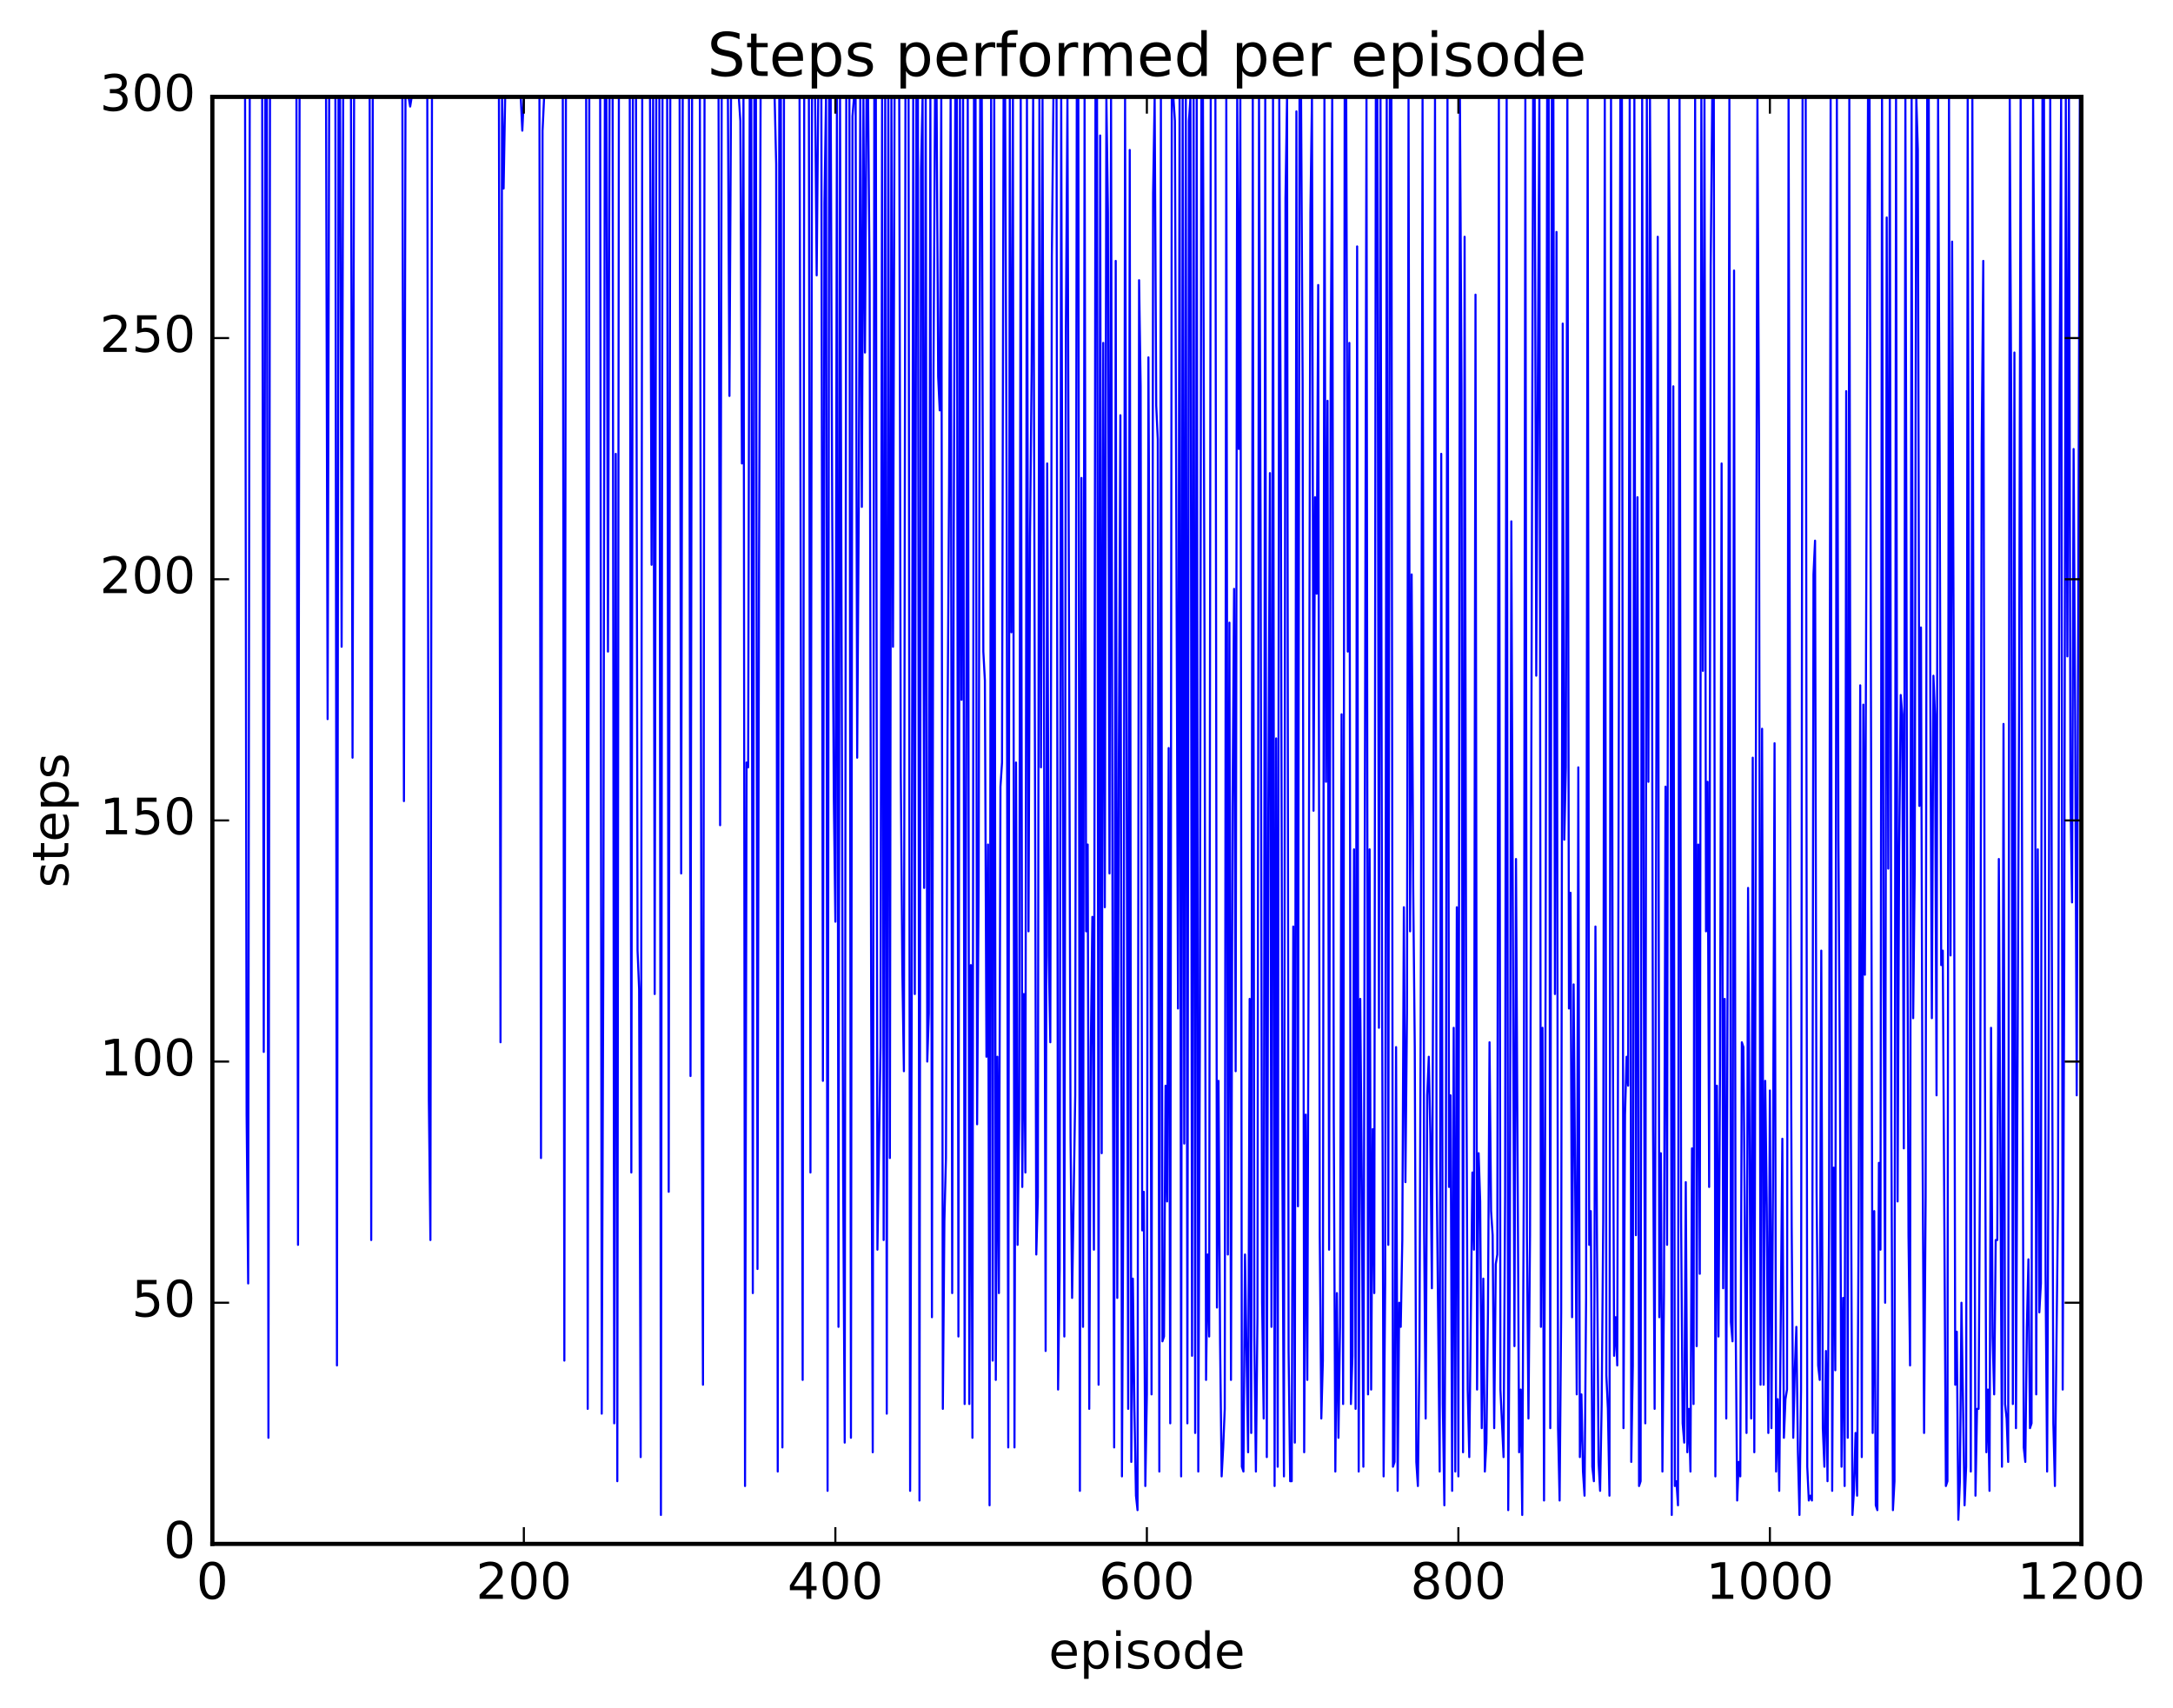 <?xml version="1.0" encoding="utf-8" standalone="no"?>
<!DOCTYPE svg PUBLIC "-//W3C//DTD SVG 1.1//EN"
  "http://www.w3.org/Graphics/SVG/1.1/DTD/svg11.dtd">
<!-- Created with matplotlib (http://matplotlib.org/) -->
<svg height="408pt" version="1.1" viewBox="0 0 519 408" width="519pt" xmlns="http://www.w3.org/2000/svg" xmlns:xlink="http://www.w3.org/1999/xlink">
 <defs>
  <style type="text/css">
*{stroke-linecap:butt;stroke-linejoin:round;stroke-miterlimit:100000;}
  </style>
 </defs>
 <g id="figure_1">
  <g id="patch_1">
   <path d="M 0 408.169 
L 519.589 408.169 
L 519.589 0 
L 0 0 
z
" style="fill:#ffffff;"/>
  </g>
  <g id="axes_1">
   <g id="patch_2">
    <path d="M 50.719 368.742 
L 497.119 368.742 
L 497.119 23.142 
L 50.719 23.142 
z
" style="fill:#ffffff;"/>
   </g>
   <g id="line2d_1">
    <path clip-path="url(#p4ca01345de)" d="M 50.719 23.142 
L 58.531 23.142 
L 58.903 266.214 
L 59.275 306.534 
L 59.647 23.142 
L 62.623 23.142 
L 62.995 251.238 
L 63.367 23.142 
L 63.739 23.142 
L 64.111 343.398 
L 64.483 23.142 
L 70.807 23.142 
L 71.179 297.318 
L 71.551 23.142 
L 77.875 23.142 
L 78.247 171.75 
L 78.619 23.142 
L 80.107 23.142 
L 80.479 326.118 
L 80.851 23.142 
L 81.223 23.142 
L 81.595 154.47 
L 81.967 23.142 
L 83.827 23.142 
L 84.199 180.966 
L 84.571 23.142 
L 88.291 23.142 
L 88.663 296.166 
L 89.035 23.142 
L 96.103 23.142 
L 96.475 191.334 
L 96.847 23.142 
L 97.591 23.142 
L 97.963 25.446 
L 98.335 23.142 
L 102.055 23.142 
L 102.427 262.758 
L 102.799 296.166 
L 103.171 23.142 
L 119.167 23.142 
L 119.539 248.934 
L 119.911 23.142 
L 120.283 45.03 
L 120.655 23.142 
L 124.375 23.142 
L 124.747 31.206 
L 125.119 23.142 
L 128.839 23.142 
L 129.211 276.582 
L 129.583 31.206 
L 129.955 23.142 
L 134.419 23.142 
L 134.791 324.966 
L 135.163 23.142 
L 139.999 23.142 
L 140.371 336.486 
L 140.743 23.142 
L 143.347 23.142 
L 143.719 337.638 
L 144.091 230.502 
L 144.463 23.142 
L 144.835 23.142 
L 145.207 155.622 
L 145.579 23.142 
L 146.323 23.142 
L 146.695 339.942 
L 147.067 108.39 
L 147.439 353.766 
L 147.811 23.142 
L 150.415 23.142 
L 150.787 280.038 
L 151.159 23.142 
L 151.903 23.142 
L 152.275 227.046 
L 152.647 236.262 
L 153.019 348.006 
L 153.391 23.142 
L 155.251 23.142 
L 155.623 134.886 
L 155.995 23.142 
L 156.367 237.414 
L 156.739 23.142 
L 157.483 23.142 
L 157.855 361.83 
L 158.227 23.142 
L 159.343 23.142 
L 159.715 284.646 
L 160.087 23.142 
L 162.319 23.142 
L 162.691 208.614 
L 163.063 23.142 
L 164.551 23.142 
L 164.923 256.998 
L 165.295 23.142 
L 167.155 23.142 
L 167.527 235.11 
L 167.899 330.726 
L 168.271 23.142 
L 171.619 23.142 
L 171.991 197.094 
L 172.363 23.142 
L 173.851 23.142 
L 174.223 94.566 
L 174.595 23.142 
L 176.455 23.142 
L 176.827 28.902 
L 177.199 110.694 
L 177.571 23.142 
L 177.943 354.918 
L 178.315 182.118 
L 178.687 183.27 
L 179.059 23.142 
L 179.431 23.142 
L 179.803 308.838 
L 180.175 23.142 
L 180.547 23.142 
L 180.919 303.078 
L 181.291 134.886 
L 181.663 23.142 
L 185.011 23.142 
L 185.383 39.27 
L 185.755 351.462 
L 186.127 23.142 
L 186.499 23.142 
L 186.871 345.702 
L 187.243 23.142 
L 190.963 23.142 
L 191.707 329.574 
L 192.079 23.142 
L 193.195 23.142 
L 193.567 280.038 
L 193.939 23.142 
L 194.683 23.142 
L 195.055 65.766 
L 195.427 23.142 
L 196.171 23.142 
L 196.543 258.15 
L 196.915 48.486 
L 197.287 23.142 
L 197.659 356.07 
L 198.031 23.142 
L 198.403 23.142 
L 198.775 124.518 
L 199.147 190.182 
L 199.519 220.134 
L 199.891 23.142 
L 200.263 316.902 
L 200.635 23.142 
L 201.379 281.19 
L 201.751 344.55 
L 202.123 23.142 
L 202.867 23.142 
L 203.239 343.398 
L 203.611 27.75 
L 203.983 23.142 
L 204.355 23.142 
L 204.727 180.966 
L 205.099 122.214 
L 205.471 23.142 
L 205.843 121.062 
L 206.215 23.142 
L 206.587 84.198 
L 206.959 23.142 
L 207.331 23.142 
L 207.703 66.918 
L 208.075 240.87 
L 208.447 346.854 
L 208.819 23.142 
L 209.191 23.142 
L 209.563 298.47 
L 210.307 250.086 
L 210.679 23.142 
L 211.051 296.166 
L 211.423 23.142 
L 211.795 337.638 
L 212.167 23.142 
L 212.539 276.582 
L 212.911 23.142 
L 213.283 154.47 
L 213.655 23.142 
L 214.771 23.142 
L 215.143 184.422 
L 215.515 231.654 
L 215.887 255.846 
L 216.259 23.142 
L 217.003 23.142 
L 217.375 356.07 
L 217.747 243.174 
L 218.119 23.142 
L 218.491 237.414 
L 218.863 23.142 
L 219.235 23.142 
L 219.607 358.374 
L 219.979 40.422 
L 220.351 23.142 
L 220.723 212.07 
L 221.095 23.142 
L 221.467 253.542 
L 221.839 242.022 
L 222.211 23.142 
L 222.583 314.598 
L 222.955 88.806 
L 223.327 23.142 
L 223.699 23.142 
L 224.071 89.958 
L 224.443 98.022 
L 224.815 23.142 
L 225.187 336.486 
L 225.559 291.558 
L 225.931 276.582 
L 226.303 175.206 
L 226.675 116.454 
L 227.047 23.142 
L 227.419 308.838 
L 227.791 129.126 
L 228.163 23.142 
L 228.535 23.142 
L 228.907 319.206 
L 229.279 23.142 
L 229.651 167.142 
L 230.023 23.142 
L 230.395 335.334 
L 231.139 23.142 
L 231.511 335.334 
L 231.883 230.502 
L 232.255 343.398 
L 232.627 23.142 
L 232.999 23.142 
L 233.371 268.518 
L 233.743 210.918 
L 234.115 23.142 
L 234.487 23.142 
L 234.859 155.622 
L 235.231 162.534 
L 235.603 252.39 
L 235.975 201.702 
L 236.347 359.526 
L 236.719 23.142 
L 237.091 324.966 
L 237.463 23.142 
L 237.835 329.574 
L 238.207 252.39 
L 238.579 308.838 
L 238.951 187.878 
L 239.323 182.118 
L 239.695 23.142 
L 240.067 23.142 
L 240.439 121.062 
L 240.811 345.702 
L 241.183 23.142 
L 241.555 151.014 
L 241.927 23.142 
L 242.299 345.702 
L 242.671 182.118 
L 243.043 297.318 
L 243.415 267.366 
L 243.787 23.142 
L 244.159 283.494 
L 244.531 237.414 
L 244.903 280.038 
L 245.275 23.142 
L 245.647 222.438 
L 246.019 127.974 
L 246.391 88.806 
L 246.763 23.142 
L 247.507 299.622 
L 247.879 285.798 
L 248.251 23.142 
L 248.623 183.27 
L 248.995 23.142 
L 249.739 322.662 
L 250.111 110.694 
L 250.483 228.198 
L 250.855 248.934 
L 251.227 61.158 
L 251.599 23.142 
L 252.343 23.142 
L 252.715 331.878 
L 253.087 303.078 
L 253.459 23.142 
L 254.203 319.206 
L 254.575 78.438 
L 254.947 23.142 
L 255.691 271.974 
L 256.063 309.99 
L 256.807 261.606 
L 257.179 23.142 
L 257.551 23.142 
L 257.923 356.07 
L 258.295 114.15 
L 258.667 316.902 
L 259.039 23.142 
L 259.411 222.438 
L 259.783 201.702 
L 260.155 336.486 
L 260.527 250.086 
L 260.899 218.982 
L 261.271 298.47 
L 261.643 23.142 
L 262.015 23.142 
L 262.387 330.726 
L 262.759 32.358 
L 263.131 275.43 
L 263.503 81.894 
L 263.875 216.678 
L 264.247 23.142 
L 264.619 50.79 
L 264.991 208.614 
L 265.363 23.142 
L 265.735 231.654 
L 266.107 345.702 
L 266.479 62.31 
L 266.851 309.99 
L 267.223 180.966 
L 267.595 99.174 
L 267.967 352.614 
L 268.339 276.582 
L 268.711 23.142 
L 269.455 336.486 
L 269.827 35.814 
L 270.199 349.158 
L 270.571 305.382 
L 270.943 336.486 
L 271.315 357.222 
L 271.687 360.678 
L 272.059 66.918 
L 272.431 92.262 
L 272.803 293.862 
L 273.175 284.646 
L 273.547 354.918 
L 273.919 333.03 
L 274.291 85.35 
L 274.663 168.294 
L 275.035 333.03 
L 275.407 46.182 
L 275.779 23.142 
L 276.151 96.87 
L 276.523 104.934 
L 276.895 351.462 
L 277.267 23.142 
L 277.639 320.358 
L 278.011 319.206 
L 278.383 259.302 
L 278.755 286.95 
L 279.127 178.662 
L 279.499 339.942 
L 279.871 23.142 
L 280.243 23.142 
L 280.615 28.902 
L 281.359 240.87 
L 281.731 23.142 
L 282.103 352.614 
L 282.475 23.142 
L 282.847 273.126 
L 283.219 23.142 
L 283.591 339.942 
L 283.963 28.902 
L 284.335 23.142 
L 284.707 323.814 
L 285.079 23.142 
L 285.451 342.246 
L 285.823 23.142 
L 286.195 351.462 
L 286.567 250.086 
L 286.939 23.142 
L 287.311 23.142 
L 287.683 151.014 
L 288.055 329.574 
L 288.427 299.622 
L 288.799 319.206 
L 289.171 23.142 
L 290.287 23.142 
L 290.659 312.294 
L 291.031 258.15 
L 291.403 320.358 
L 291.775 352.614 
L 292.147 345.702 
L 292.519 336.486 
L 292.891 23.142 
L 293.263 299.622 
L 293.635 148.71 
L 294.007 329.574 
L 294.379 192.486 
L 294.751 140.646 
L 295.123 255.846 
L 295.495 23.142 
L 295.867 107.238 
L 296.239 23.142 
L 296.611 350.31 
L 296.983 351.462 
L 297.355 299.622 
L 298.099 346.854 
L 298.471 238.566 
L 298.843 342.246 
L 299.215 23.142 
L 299.587 319.206 
L 299.959 351.462 
L 300.331 314.598 
L 300.703 23.142 
L 301.075 124.518 
L 301.447 311.142 
L 301.819 338.79 
L 302.191 23.142 
L 302.563 348.006 
L 302.935 192.486 
L 303.307 112.998 
L 303.679 316.902 
L 304.051 23.142 
L 304.423 354.918 
L 304.795 176.358 
L 305.167 350.31 
L 305.539 23.142 
L 305.911 108.39 
L 306.283 278.886 
L 306.655 352.614 
L 307.027 47.334 
L 307.399 23.142 
L 307.771 322.662 
L 308.143 353.766 
L 308.515 353.766 
L 308.887 221.286 
L 309.259 344.55 
L 309.631 26.598 
L 310.003 288.102 
L 310.375 23.142 
L 310.747 23.142 
L 311.119 91.11 
L 311.491 346.854 
L 311.863 266.214 
L 312.235 329.574 
L 312.607 208.614 
L 312.979 50.79 
L 313.351 23.142 
L 313.723 193.638 
L 314.095 118.758 
L 314.467 141.798 
L 314.839 68.07 
L 315.211 295.014 
L 315.583 338.79 
L 315.955 324.966 
L 316.327 23.142 
L 316.699 186.726 
L 317.071 95.718 
L 317.443 298.47 
L 317.815 91.11 
L 318.187 23.142 
L 318.559 267.366 
L 318.931 351.462 
L 319.303 308.838 
L 319.675 343.398 
L 320.047 316.902 
L 320.419 170.598 
L 320.791 335.334 
L 321.163 23.142 
L 321.535 23.142 
L 321.907 155.622 
L 322.279 81.894 
L 322.651 335.334 
L 323.023 323.814 
L 323.395 202.854 
L 323.767 336.486 
L 324.139 58.854 
L 324.511 351.462 
L 324.883 238.566 
L 325.255 282.342 
L 325.627 350.31 
L 326.371 23.142 
L 326.743 333.03 
L 327.115 202.854 
L 327.487 331.878 
L 327.859 269.67 
L 328.231 308.838 
L 328.603 23.142 
L 328.975 23.142 
L 329.347 245.478 
L 329.719 23.142 
L 330.091 233.958 
L 330.463 352.614 
L 330.835 306.534 
L 331.207 23.142 
L 331.579 297.318 
L 331.951 23.142 
L 332.323 23.142 
L 332.695 350.31 
L 333.067 349.158 
L 333.439 250.086 
L 333.811 356.07 
L 334.183 311.142 
L 334.555 316.902 
L 334.927 296.166 
L 335.299 216.678 
L 335.671 282.342 
L 336.043 242.022 
L 336.415 23.142 
L 336.787 222.438 
L 337.159 137.19 
L 337.531 212.07 
L 337.903 250.086 
L 338.275 349.158 
L 338.647 354.918 
L 339.019 323.814 
L 339.391 222.438 
L 339.763 23.142 
L 340.135 293.862 
L 340.507 338.79 
L 340.879 261.606 
L 341.251 252.39 
L 341.623 270.822 
L 341.995 307.686 
L 342.367 213.222 
L 342.739 23.142 
L 343.111 277.734 
L 343.855 351.462 
L 344.227 108.39 
L 344.599 335.334 
L 344.971 359.526 
L 345.343 280.038 
L 345.715 23.142 
L 346.087 283.494 
L 346.459 261.606 
L 346.831 356.07 
L 347.203 245.478 
L 347.575 351.462 
L 347.947 216.678 
L 348.319 352.614 
L 348.691 23.142 
L 349.063 92.262 
L 349.435 346.854 
L 349.807 56.55 
L 350.179 240.87 
L 350.551 331.878 
L 350.923 348.006 
L 351.667 280.038 
L 352.039 298.47 
L 352.411 70.374 
L 352.783 331.878 
L 353.155 275.43 
L 353.527 286.95 
L 353.899 341.094 
L 354.271 305.382 
L 354.643 351.462 
L 355.015 344.55 
L 355.387 313.446 
L 355.759 248.934 
L 356.131 289.254 
L 356.503 295.014 
L 356.875 341.094 
L 357.247 301.926 
L 357.619 299.622 
L 357.991 23.142 
L 358.363 331.878 
L 359.107 348.006 
L 359.479 285.798 
L 359.851 23.142 
L 360.223 360.678 
L 360.595 306.534 
L 360.967 124.518 
L 361.711 321.51 
L 362.083 205.158 
L 362.827 346.854 
L 363.199 331.878 
L 363.571 361.83 
L 363.943 282.342 
L 364.315 23.142 
L 364.687 295.014 
L 365.059 338.79 
L 365.431 295.014 
L 366.175 23.142 
L 366.547 23.142 
L 366.919 161.382 
L 367.663 23.142 
L 368.035 316.902 
L 368.407 245.478 
L 368.779 358.374 
L 369.151 232.806 
L 369.523 23.142 
L 369.895 23.142 
L 370.267 341.094 
L 370.639 23.142 
L 371.011 23.142 
L 371.383 237.414 
L 371.755 55.398 
L 372.127 341.094 
L 372.499 358.374 
L 372.871 313.446 
L 373.243 77.286 
L 373.615 200.55 
L 373.987 183.27 
L 374.359 23.142 
L 374.731 240.87 
L 375.103 213.222 
L 375.475 314.598 
L 375.847 235.11 
L 376.591 333.03 
L 376.963 183.27 
L 377.335 348.006 
L 377.707 333.03 
L 378.079 351.462 
L 378.451 357.222 
L 378.823 309.99 
L 379.195 23.142 
L 379.567 297.318 
L 379.939 289.254 
L 380.311 350.31 
L 380.683 353.766 
L 381.055 221.286 
L 381.427 297.318 
L 381.799 349.158 
L 382.171 356.07 
L 382.543 335.334 
L 382.915 291.558 
L 383.287 23.142 
L 383.659 328.422 
L 384.031 336.486 
L 384.403 357.222 
L 384.775 23.142 
L 385.147 229.35 
L 385.519 323.814 
L 385.891 314.598 
L 386.263 326.118 
L 387.007 23.142 
L 387.379 23.142 
L 387.751 341.094 
L 388.123 266.214 
L 388.495 252.39 
L 388.867 259.302 
L 389.239 23.142 
L 389.611 349.158 
L 389.983 326.118 
L 390.355 23.142 
L 390.727 295.014 
L 391.099 118.758 
L 391.471 354.918 
L 391.843 353.766 
L 392.215 23.142 
L 392.587 222.438 
L 392.959 339.942 
L 393.331 23.142 
L 393.703 186.726 
L 394.075 23.142 
L 394.447 104.934 
L 394.819 269.67 
L 395.191 336.486 
L 395.935 56.55 
L 396.307 314.598 
L 396.679 275.43 
L 397.051 351.462 
L 397.423 308.838 
L 397.795 187.878 
L 398.167 297.318 
L 398.539 23.142 
L 398.911 77.286 
L 399.283 361.83 
L 399.655 92.262 
L 400.027 354.918 
L 400.399 353.766 
L 400.771 359.526 
L 401.143 23.142 
L 401.515 291.558 
L 401.887 339.942 
L 402.259 344.55 
L 402.631 282.342 
L 403.003 346.854 
L 403.375 336.486 
L 403.747 351.462 
L 404.119 274.278 
L 404.491 335.334 
L 404.863 23.142 
L 405.235 321.51 
L 405.607 201.702 
L 405.979 304.23 
L 406.351 23.142 
L 406.723 160.23 
L 407.095 23.142 
L 407.467 222.438 
L 407.839 186.726 
L 408.211 283.494 
L 408.583 63.462 
L 408.955 23.142 
L 409.327 23.142 
L 409.699 352.614 
L 410.071 259.302 
L 410.443 319.206 
L 410.815 254.694 
L 411.187 110.694 
L 411.559 307.686 
L 411.931 238.566 
L 412.303 338.79 
L 412.675 214.374 
L 413.047 23.142 
L 413.419 315.75 
L 413.791 320.358 
L 414.163 64.614 
L 414.535 314.598 
L 414.907 358.374 
L 415.279 349.158 
L 415.651 352.614 
L 416.023 248.934 
L 416.395 250.086 
L 417.139 342.246 
L 417.511 212.07 
L 418.255 338.79 
L 418.627 180.966 
L 418.999 346.854 
L 419.743 23.142 
L 420.115 103.782 
L 420.487 330.726 
L 420.859 174.054 
L 421.231 330.726 
L 421.603 258.15 
L 421.975 288.102 
L 422.347 342.246 
L 422.719 260.454 
L 423.091 341.094 
L 423.463 282.342 
L 423.835 177.51 
L 424.207 351.462 
L 424.579 334.182 
L 424.951 356.07 
L 425.695 271.974 
L 426.067 343.398 
L 426.439 334.182 
L 426.811 331.878 
L 427.183 23.142 
L 427.555 192.486 
L 427.927 292.71 
L 428.299 343.398 
L 428.671 327.27 
L 429.043 316.902 
L 429.415 346.854 
L 429.787 361.83 
L 430.159 331.878 
L 430.531 23.142 
L 431.275 23.142 
L 431.647 350.31 
L 432.019 358.374 
L 432.391 357.222 
L 432.763 358.374 
L 433.135 137.19 
L 433.507 129.126 
L 433.879 284.646 
L 434.251 326.118 
L 434.623 329.574 
L 434.995 227.046 
L 435.367 341.094 
L 435.739 350.31 
L 436.111 322.662 
L 436.483 353.766 
L 436.855 291.558 
L 437.227 23.142 
L 437.599 356.07 
L 437.971 278.886 
L 438.343 327.27 
L 438.715 23.142 
L 439.087 200.55 
L 439.459 260.454 
L 439.831 350.31 
L 440.203 309.99 
L 440.575 354.918 
L 440.947 93.414 
L 441.319 343.398 
L 441.691 23.142 
L 442.063 270.822 
L 442.435 361.83 
L 442.807 356.07 
L 443.179 342.246 
L 443.551 357.222 
L 443.923 291.558 
L 444.295 163.686 
L 444.667 348.006 
L 445.039 168.294 
L 445.411 232.806 
L 446.155 23.142 
L 446.527 23.142 
L 447.271 342.246 
L 447.643 289.254 
L 448.015 359.526 
L 448.387 360.678 
L 448.759 277.734 
L 449.131 298.47 
L 449.503 23.142 
L 449.875 233.958 
L 450.247 311.142 
L 450.619 51.942 
L 450.991 207.462 
L 451.363 23.142 
L 451.735 268.518 
L 452.107 360.678 
L 452.479 353.766 
L 452.851 23.142 
L 453.223 286.95 
L 453.595 202.854 
L 453.967 165.99 
L 454.339 170.598 
L 454.711 274.278 
L 455.083 23.142 
L 455.455 189.03 
L 455.827 295.014 
L 456.199 326.118 
L 456.571 23.142 
L 456.943 243.174 
L 457.315 207.462 
L 457.687 23.142 
L 458.059 35.814 
L 458.431 192.486 
L 458.803 149.862 
L 459.175 270.822 
L 459.547 342.246 
L 459.919 285.798 
L 460.291 23.142 
L 460.663 23.142 
L 461.035 165.99 
L 461.407 243.174 
L 461.779 161.382 
L 462.151 170.598 
L 462.523 261.606 
L 462.895 23.142 
L 463.267 109.542 
L 463.639 230.502 
L 464.011 227.046 
L 464.755 354.918 
L 465.127 353.766 
L 465.499 23.142 
L 465.871 228.198 
L 466.243 57.702 
L 466.615 154.47 
L 466.987 330.726 
L 467.359 318.054 
L 467.731 362.982 
L 468.103 353.766 
L 468.475 311.142 
L 469.219 359.526 
L 469.591 350.31 
L 469.963 23.142 
L 470.707 351.462 
L 471.079 23.142 
L 471.451 223.59 
L 471.823 357.222 
L 472.195 336.486 
L 472.567 336.486 
L 472.939 271.974 
L 473.311 106.086 
L 473.683 62.31 
L 474.055 247.782 
L 474.427 346.854 
L 474.799 331.878 
L 475.171 356.07 
L 475.543 245.478 
L 475.915 319.206 
L 476.287 333.03 
L 476.659 296.166 
L 477.031 296.166 
L 477.403 205.158 
L 478.147 350.31 
L 478.519 172.902 
L 478.891 335.334 
L 479.263 338.79 
L 479.635 349.158 
L 480.007 23.142 
L 480.379 101.478 
L 480.751 335.334 
L 481.123 84.198 
L 481.495 341.094 
L 482.239 169.446 
L 482.611 23.142 
L 482.983 223.59 
L 483.355 345.702 
L 483.727 349.158 
L 484.099 316.902 
L 484.471 300.774 
L 484.843 341.094 
L 485.215 339.942 
L 485.587 23.142 
L 485.959 86.502 
L 486.331 333.03 
L 486.703 202.854 
L 487.075 313.446 
L 487.447 306.534 
L 487.819 23.142 
L 488.191 23.142 
L 488.563 304.23 
L 488.935 351.462 
L 489.307 260.454 
L 489.679 23.142 
L 490.051 221.286 
L 490.423 339.942 
L 490.795 354.918 
L 491.539 286.95 
L 491.911 92.262 
L 492.283 23.142 
L 492.655 331.878 
L 493.027 229.35 
L 493.399 23.142 
L 493.771 156.774 
L 494.143 23.142 
L 494.515 190.182 
L 494.887 215.526 
L 495.259 107.238 
L 495.631 170.598 
L 496.003 261.606 
L 496.747 23.142 
L 496.747 23.142 
" style="fill:none;stroke:#0000ff;stroke-linecap:square;stroke-width:0.5;"/>
   </g>
   <g id="patch_3">
    <path d="M 50.719 368.742 
L 50.719 23.142 
" style="fill:none;stroke:#000000;stroke-linecap:square;stroke-linejoin:miter;"/>
   </g>
   <g id="patch_4">
    <path d="M 497.119 368.742 
L 497.119 23.142 
" style="fill:none;stroke:#000000;stroke-linecap:square;stroke-linejoin:miter;"/>
   </g>
   <g id="patch_5">
    <path d="M 50.719 368.742 
L 497.119 368.742 
" style="fill:none;stroke:#000000;stroke-linecap:square;stroke-linejoin:miter;"/>
   </g>
   <g id="patch_6">
    <path d="M 50.719 23.142 
L 497.119 23.142 
" style="fill:none;stroke:#000000;stroke-linecap:square;stroke-linejoin:miter;"/>
   </g>
   <g id="matplotlib.axis_1">
    <g id="xtick_1">
     <g id="line2d_2">
      <defs>
       <path d="M 0 0 
L 0 -4 
" id="mb1286865a0" style="stroke:#000000;stroke-width:0.5;"/>
      </defs>
      <g>
       <use style="stroke:#000000;stroke-width:0.5;" x="50.719" xlink:href="#mb1286865a0" y="368.742"/>
      </g>
     </g>
     <g id="line2d_3">
      <defs>
       <path d="M 0 0 
L 0 4 
" id="me327c12aa6" style="stroke:#000000;stroke-width:0.5;"/>
      </defs>
      <g>
       <use style="stroke:#000000;stroke-width:0.5;" x="50.719" xlink:href="#me327c12aa6" y="23.142"/>
      </g>
     </g>
     <g id="text_1">
      <!-- 0 -->
      <defs>
       <path d="M 31.781 66.406 
Q 24.172 66.406 20.328 58.906 
Q 16.5 51.422 16.5 36.375 
Q 16.5 21.391 20.328 13.891 
Q 24.172 6.391 31.781 6.391 
Q 39.453 6.391 43.281 13.891 
Q 47.125 21.391 47.125 36.375 
Q 47.125 51.422 43.281 58.906 
Q 39.453 66.406 31.781 66.406 
M 31.781 74.219 
Q 44.047 74.219 50.516 64.516 
Q 56.984 54.828 56.984 36.375 
Q 56.984 17.969 50.516 8.266 
Q 44.047 -1.422 31.781 -1.422 
Q 19.531 -1.422 13.062 8.266 
Q 6.594 17.969 6.594 36.375 
Q 6.594 54.828 13.062 64.516 
Q 19.531 74.219 31.781 74.219 
" id="BitstreamVeraSans-Roman-30"/>
      </defs>
      <g transform="translate(46.901 381.86)scale(0.12 -0.12)">
       <use xlink:href="#BitstreamVeraSans-Roman-30"/>
      </g>
     </g>
    </g>
    <g id="xtick_2">
     <g id="line2d_4">
      <g>
       <use style="stroke:#000000;stroke-width:0.5;" x="125.119" xlink:href="#mb1286865a0" y="368.742"/>
      </g>
     </g>
     <g id="line2d_5">
      <g>
       <use style="stroke:#000000;stroke-width:0.5;" x="125.119" xlink:href="#me327c12aa6" y="23.142"/>
      </g>
     </g>
     <g id="text_2">
      <!-- 200 -->
      <defs>
       <path d="M 19.188 8.297 
L 53.609 8.297 
L 53.609 0 
L 7.328 0 
L 7.328 8.297 
Q 12.938 14.109 22.625 23.891 
Q 32.328 33.688 34.812 36.531 
Q 39.547 41.844 41.422 45.531 
Q 43.312 49.219 43.312 52.781 
Q 43.312 58.594 39.234 62.25 
Q 35.156 65.922 28.609 65.922 
Q 23.969 65.922 18.812 64.312 
Q 13.672 62.703 7.812 59.422 
L 7.812 69.391 
Q 13.766 71.781 18.938 73 
Q 24.125 74.219 28.422 74.219 
Q 39.75 74.219 46.484 68.547 
Q 53.219 62.891 53.219 53.422 
Q 53.219 48.922 51.531 44.891 
Q 49.859 40.875 45.406 35.406 
Q 44.188 33.984 37.641 27.219 
Q 31.109 20.453 19.188 8.297 
" id="BitstreamVeraSans-Roman-32"/>
      </defs>
      <g transform="translate(113.666 381.86)scale(0.12 -0.12)">
       <use xlink:href="#BitstreamVeraSans-Roman-32"/>
       <use x="63.623" xlink:href="#BitstreamVeraSans-Roman-30"/>
       <use x="127.246" xlink:href="#BitstreamVeraSans-Roman-30"/>
      </g>
     </g>
    </g>
    <g id="xtick_3">
     <g id="line2d_6">
      <g>
       <use style="stroke:#000000;stroke-width:0.5;" x="199.519" xlink:href="#mb1286865a0" y="368.742"/>
      </g>
     </g>
     <g id="line2d_7">
      <g>
       <use style="stroke:#000000;stroke-width:0.5;" x="199.519" xlink:href="#me327c12aa6" y="23.142"/>
      </g>
     </g>
     <g id="text_3">
      <!-- 400 -->
      <defs>
       <path d="M 37.797 64.312 
L 12.891 25.391 
L 37.797 25.391 
z
M 35.203 72.906 
L 47.609 72.906 
L 47.609 25.391 
L 58.016 25.391 
L 58.016 17.188 
L 47.609 17.188 
L 47.609 0 
L 37.797 0 
L 37.797 17.188 
L 4.891 17.188 
L 4.891 26.703 
z
" id="BitstreamVeraSans-Roman-34"/>
      </defs>
      <g transform="translate(188.066 381.86)scale(0.12 -0.12)">
       <use xlink:href="#BitstreamVeraSans-Roman-34"/>
       <use x="63.623" xlink:href="#BitstreamVeraSans-Roman-30"/>
       <use x="127.246" xlink:href="#BitstreamVeraSans-Roman-30"/>
      </g>
     </g>
    </g>
    <g id="xtick_4">
     <g id="line2d_8">
      <g>
       <use style="stroke:#000000;stroke-width:0.5;" x="273.919" xlink:href="#mb1286865a0" y="368.742"/>
      </g>
     </g>
     <g id="line2d_9">
      <g>
       <use style="stroke:#000000;stroke-width:0.5;" x="273.919" xlink:href="#me327c12aa6" y="23.142"/>
      </g>
     </g>
     <g id="text_4">
      <!-- 600 -->
      <defs>
       <path d="M 33.016 40.375 
Q 26.375 40.375 22.484 35.828 
Q 18.609 31.297 18.609 23.391 
Q 18.609 15.531 22.484 10.953 
Q 26.375 6.391 33.016 6.391 
Q 39.656 6.391 43.531 10.953 
Q 47.406 15.531 47.406 23.391 
Q 47.406 31.297 43.531 35.828 
Q 39.656 40.375 33.016 40.375 
M 52.594 71.297 
L 52.594 62.312 
Q 48.875 64.062 45.094 64.984 
Q 41.312 65.922 37.594 65.922 
Q 27.828 65.922 22.672 59.328 
Q 17.531 52.734 16.797 39.406 
Q 19.672 43.656 24.016 45.922 
Q 28.375 48.188 33.594 48.188 
Q 44.578 48.188 50.953 41.516 
Q 57.328 34.859 57.328 23.391 
Q 57.328 12.156 50.688 5.359 
Q 44.047 -1.422 33.016 -1.422 
Q 20.359 -1.422 13.672 8.266 
Q 6.984 17.969 6.984 36.375 
Q 6.984 53.656 15.188 63.938 
Q 23.391 74.219 37.203 74.219 
Q 40.922 74.219 44.703 73.484 
Q 48.484 72.75 52.594 71.297 
" id="BitstreamVeraSans-Roman-36"/>
      </defs>
      <g transform="translate(262.466 381.86)scale(0.12 -0.12)">
       <use xlink:href="#BitstreamVeraSans-Roman-36"/>
       <use x="63.623" xlink:href="#BitstreamVeraSans-Roman-30"/>
       <use x="127.246" xlink:href="#BitstreamVeraSans-Roman-30"/>
      </g>
     </g>
    </g>
    <g id="xtick_5">
     <g id="line2d_10">
      <g>
       <use style="stroke:#000000;stroke-width:0.5;" x="348.319" xlink:href="#mb1286865a0" y="368.742"/>
      </g>
     </g>
     <g id="line2d_11">
      <g>
       <use style="stroke:#000000;stroke-width:0.5;" x="348.319" xlink:href="#me327c12aa6" y="23.142"/>
      </g>
     </g>
     <g id="text_5">
      <!-- 800 -->
      <defs>
       <path d="M 31.781 34.625 
Q 24.75 34.625 20.719 30.859 
Q 16.703 27.094 16.703 20.516 
Q 16.703 13.922 20.719 10.156 
Q 24.75 6.391 31.781 6.391 
Q 38.812 6.391 42.859 10.172 
Q 46.922 13.969 46.922 20.516 
Q 46.922 27.094 42.891 30.859 
Q 38.875 34.625 31.781 34.625 
M 21.922 38.812 
Q 15.578 40.375 12.031 44.719 
Q 8.5 49.078 8.5 55.328 
Q 8.5 64.062 14.719 69.141 
Q 20.953 74.219 31.781 74.219 
Q 42.672 74.219 48.875 69.141 
Q 55.078 64.062 55.078 55.328 
Q 55.078 49.078 51.531 44.719 
Q 48 40.375 41.703 38.812 
Q 48.828 37.156 52.797 32.312 
Q 56.781 27.484 56.781 20.516 
Q 56.781 9.906 50.312 4.234 
Q 43.844 -1.422 31.781 -1.422 
Q 19.734 -1.422 13.25 4.234 
Q 6.781 9.906 6.781 20.516 
Q 6.781 27.484 10.781 32.312 
Q 14.797 37.156 21.922 38.812 
M 18.312 54.391 
Q 18.312 48.734 21.844 45.562 
Q 25.391 42.391 31.781 42.391 
Q 38.141 42.391 41.719 45.562 
Q 45.312 48.734 45.312 54.391 
Q 45.312 60.062 41.719 63.234 
Q 38.141 66.406 31.781 66.406 
Q 25.391 66.406 21.844 63.234 
Q 18.312 60.062 18.312 54.391 
" id="BitstreamVeraSans-Roman-38"/>
      </defs>
      <g transform="translate(336.866 381.86)scale(0.12 -0.12)">
       <use xlink:href="#BitstreamVeraSans-Roman-38"/>
       <use x="63.623" xlink:href="#BitstreamVeraSans-Roman-30"/>
       <use x="127.246" xlink:href="#BitstreamVeraSans-Roman-30"/>
      </g>
     </g>
    </g>
    <g id="xtick_6">
     <g id="line2d_12">
      <g>
       <use style="stroke:#000000;stroke-width:0.5;" x="422.719" xlink:href="#mb1286865a0" y="368.742"/>
      </g>
     </g>
     <g id="line2d_13">
      <g>
       <use style="stroke:#000000;stroke-width:0.5;" x="422.719" xlink:href="#me327c12aa6" y="23.142"/>
      </g>
     </g>
     <g id="text_6">
      <!-- 1000 -->
      <defs>
       <path d="M 12.406 8.297 
L 28.516 8.297 
L 28.516 63.922 
L 10.984 60.406 
L 10.984 69.391 
L 28.422 72.906 
L 38.281 72.906 
L 38.281 8.297 
L 54.391 8.297 
L 54.391 0 
L 12.406 0 
z
" id="BitstreamVeraSans-Roman-31"/>
      </defs>
      <g transform="translate(407.449 381.86)scale(0.12 -0.12)">
       <use xlink:href="#BitstreamVeraSans-Roman-31"/>
       <use x="63.623" xlink:href="#BitstreamVeraSans-Roman-30"/>
       <use x="127.246" xlink:href="#BitstreamVeraSans-Roman-30"/>
       <use x="190.869" xlink:href="#BitstreamVeraSans-Roman-30"/>
      </g>
     </g>
    </g>
    <g id="xtick_7">
     <g id="line2d_14">
      <g>
       <use style="stroke:#000000;stroke-width:0.5;" x="497.119" xlink:href="#mb1286865a0" y="368.742"/>
      </g>
     </g>
     <g id="line2d_15">
      <g>
       <use style="stroke:#000000;stroke-width:0.5;" x="497.119" xlink:href="#me327c12aa6" y="23.142"/>
      </g>
     </g>
     <g id="text_7">
      <!-- 1200 -->
      <g transform="translate(481.849 381.86)scale(0.12 -0.12)">
       <use xlink:href="#BitstreamVeraSans-Roman-31"/>
       <use x="63.623" xlink:href="#BitstreamVeraSans-Roman-32"/>
       <use x="127.246" xlink:href="#BitstreamVeraSans-Roman-30"/>
       <use x="190.869" xlink:href="#BitstreamVeraSans-Roman-30"/>
      </g>
     </g>
    </g>
    <g id="text_8">
     <!-- episode -->
     <defs>
      <path d="M 56.203 29.594 
L 56.203 25.203 
L 14.891 25.203 
Q 15.484 15.922 20.484 11.062 
Q 25.484 6.203 34.422 6.203 
Q 39.594 6.203 44.453 7.469 
Q 49.312 8.734 54.109 11.281 
L 54.109 2.781 
Q 49.266 0.734 44.188 -0.344 
Q 39.109 -1.422 33.891 -1.422 
Q 20.797 -1.422 13.156 6.188 
Q 5.516 13.812 5.516 26.812 
Q 5.516 40.234 12.766 48.109 
Q 20.016 56 32.328 56 
Q 43.359 56 49.781 48.891 
Q 56.203 41.797 56.203 29.594 
M 47.219 32.234 
Q 47.125 39.594 43.094 43.984 
Q 39.062 48.391 32.422 48.391 
Q 24.906 48.391 20.391 44.141 
Q 15.875 39.891 15.188 32.172 
z
" id="BitstreamVeraSans-Roman-65"/>
      <path d="M 18.109 8.203 
L 18.109 -20.797 
L 9.078 -20.797 
L 9.078 54.688 
L 18.109 54.688 
L 18.109 46.391 
Q 20.953 51.266 25.266 53.625 
Q 29.594 56 35.594 56 
Q 45.562 56 51.781 48.094 
Q 58.016 40.188 58.016 27.297 
Q 58.016 14.406 51.781 6.484 
Q 45.562 -1.422 35.594 -1.422 
Q 29.594 -1.422 25.266 0.953 
Q 20.953 3.328 18.109 8.203 
M 48.688 27.297 
Q 48.688 37.203 44.609 42.844 
Q 40.531 48.484 33.406 48.484 
Q 26.266 48.484 22.188 42.844 
Q 18.109 37.203 18.109 27.297 
Q 18.109 17.391 22.188 11.75 
Q 26.266 6.109 33.406 6.109 
Q 40.531 6.109 44.609 11.75 
Q 48.688 17.391 48.688 27.297 
" id="BitstreamVeraSans-Roman-70"/>
      <path d="M 45.406 46.391 
L 45.406 75.984 
L 54.391 75.984 
L 54.391 0 
L 45.406 0 
L 45.406 8.203 
Q 42.578 3.328 38.25 0.953 
Q 33.938 -1.422 27.875 -1.422 
Q 17.969 -1.422 11.734 6.484 
Q 5.516 14.406 5.516 27.297 
Q 5.516 40.188 11.734 48.094 
Q 17.969 56 27.875 56 
Q 33.938 56 38.25 53.625 
Q 42.578 51.266 45.406 46.391 
M 14.797 27.297 
Q 14.797 17.391 18.875 11.75 
Q 22.953 6.109 30.078 6.109 
Q 37.203 6.109 41.297 11.75 
Q 45.406 17.391 45.406 27.297 
Q 45.406 37.203 41.297 42.844 
Q 37.203 48.484 30.078 48.484 
Q 22.953 48.484 18.875 42.844 
Q 14.797 37.203 14.797 27.297 
" id="BitstreamVeraSans-Roman-64"/>
      <path d="M 9.422 54.688 
L 18.406 54.688 
L 18.406 0 
L 9.422 0 
z
M 9.422 75.984 
L 18.406 75.984 
L 18.406 64.594 
L 9.422 64.594 
z
" id="BitstreamVeraSans-Roman-69"/>
      <path d="M 30.609 48.391 
Q 23.391 48.391 19.188 42.75 
Q 14.984 37.109 14.984 27.297 
Q 14.984 17.484 19.156 11.844 
Q 23.344 6.203 30.609 6.203 
Q 37.797 6.203 41.984 11.859 
Q 46.188 17.531 46.188 27.297 
Q 46.188 37.016 41.984 42.703 
Q 37.797 48.391 30.609 48.391 
M 30.609 56 
Q 42.328 56 49.016 48.375 
Q 55.719 40.766 55.719 27.297 
Q 55.719 13.875 49.016 6.219 
Q 42.328 -1.422 30.609 -1.422 
Q 18.844 -1.422 12.172 6.219 
Q 5.516 13.875 5.516 27.297 
Q 5.516 40.766 12.172 48.375 
Q 18.844 56 30.609 56 
" id="BitstreamVeraSans-Roman-6f"/>
      <path d="M 44.281 53.078 
L 44.281 44.578 
Q 40.484 46.531 36.375 47.5 
Q 32.281 48.484 27.875 48.484 
Q 21.188 48.484 17.844 46.438 
Q 14.5 44.391 14.5 40.281 
Q 14.5 37.156 16.891 35.375 
Q 19.281 33.594 26.516 31.984 
L 29.594 31.297 
Q 39.156 29.25 43.188 25.516 
Q 47.219 21.781 47.219 15.094 
Q 47.219 7.469 41.188 3.016 
Q 35.156 -1.422 24.609 -1.422 
Q 20.219 -1.422 15.453 -0.562 
Q 10.688 0.297 5.422 2 
L 5.422 11.281 
Q 10.406 8.688 15.234 7.391 
Q 20.062 6.109 24.812 6.109 
Q 31.156 6.109 34.562 8.281 
Q 37.984 10.453 37.984 14.406 
Q 37.984 18.062 35.516 20.016 
Q 33.062 21.969 24.703 23.781 
L 21.578 24.516 
Q 13.234 26.266 9.516 29.906 
Q 5.812 33.547 5.812 39.891 
Q 5.812 47.609 11.281 51.797 
Q 16.75 56 26.812 56 
Q 31.781 56 36.172 55.266 
Q 40.578 54.547 44.281 53.078 
" id="BitstreamVeraSans-Roman-73"/>
     </defs>
     <g transform="translate(250.453 398.474)scale(0.12 -0.12)">
      <use xlink:href="#BitstreamVeraSans-Roman-65"/>
      <use x="61.523" xlink:href="#BitstreamVeraSans-Roman-70"/>
      <use x="125.0" xlink:href="#BitstreamVeraSans-Roman-69"/>
      <use x="152.783" xlink:href="#BitstreamVeraSans-Roman-73"/>
      <use x="204.883" xlink:href="#BitstreamVeraSans-Roman-6f"/>
      <use x="266.064" xlink:href="#BitstreamVeraSans-Roman-64"/>
      <use x="329.541" xlink:href="#BitstreamVeraSans-Roman-65"/>
     </g>
    </g>
   </g>
   <g id="matplotlib.axis_2">
    <g id="ytick_1">
     <g id="line2d_16">
      <defs>
       <path d="M 0 0 
L 4 0 
" id="ma3dd69c310" style="stroke:#000000;stroke-width:0.5;"/>
      </defs>
      <g>
       <use style="stroke:#000000;stroke-width:0.5;" x="50.719" xlink:href="#ma3dd69c310" y="368.742"/>
      </g>
     </g>
     <g id="line2d_17">
      <defs>
       <path d="M 0 0 
L -4 0 
" id="mf68cd059a5" style="stroke:#000000;stroke-width:0.5;"/>
      </defs>
      <g>
       <use style="stroke:#000000;stroke-width:0.5;" x="497.119" xlink:href="#mf68cd059a5" y="368.742"/>
      </g>
     </g>
     <g id="text_9">
      <!-- 0 -->
      <g transform="translate(39.084 372.053)scale(0.12 -0.12)">
       <use xlink:href="#BitstreamVeraSans-Roman-30"/>
      </g>
     </g>
    </g>
    <g id="ytick_2">
     <g id="line2d_18">
      <g>
       <use style="stroke:#000000;stroke-width:0.5;" x="50.719" xlink:href="#ma3dd69c310" y="311.142"/>
      </g>
     </g>
     <g id="line2d_19">
      <g>
       <use style="stroke:#000000;stroke-width:0.5;" x="497.119" xlink:href="#mf68cd059a5" y="311.142"/>
      </g>
     </g>
     <g id="text_10">
      <!-- 50 -->
      <defs>
       <path d="M 10.797 72.906 
L 49.516 72.906 
L 49.516 64.594 
L 19.828 64.594 
L 19.828 46.734 
Q 21.969 47.469 24.109 47.828 
Q 26.266 48.188 28.422 48.188 
Q 40.625 48.188 47.75 41.5 
Q 54.891 34.812 54.891 23.391 
Q 54.891 11.625 47.562 5.094 
Q 40.234 -1.422 26.906 -1.422 
Q 22.312 -1.422 17.547 -0.641 
Q 12.797 0.141 7.719 1.703 
L 7.719 11.625 
Q 12.109 9.234 16.797 8.062 
Q 21.484 6.891 26.703 6.891 
Q 35.156 6.891 40.078 11.328 
Q 45.016 15.766 45.016 23.391 
Q 45.016 31 40.078 35.438 
Q 35.156 39.891 26.703 39.891 
Q 22.75 39.891 18.812 39.016 
Q 14.891 38.141 10.797 36.281 
z
" id="BitstreamVeraSans-Roman-35"/>
      </defs>
      <g transform="translate(31.449 314.453)scale(0.12 -0.12)">
       <use xlink:href="#BitstreamVeraSans-Roman-35"/>
       <use x="63.623" xlink:href="#BitstreamVeraSans-Roman-30"/>
      </g>
     </g>
    </g>
    <g id="ytick_3">
     <g id="line2d_20">
      <g>
       <use style="stroke:#000000;stroke-width:0.5;" x="50.719" xlink:href="#ma3dd69c310" y="253.542"/>
      </g>
     </g>
     <g id="line2d_21">
      <g>
       <use style="stroke:#000000;stroke-width:0.5;" x="497.119" xlink:href="#mf68cd059a5" y="253.542"/>
      </g>
     </g>
     <g id="text_11">
      <!-- 100 -->
      <g transform="translate(23.814 256.853)scale(0.12 -0.12)">
       <use xlink:href="#BitstreamVeraSans-Roman-31"/>
       <use x="63.623" xlink:href="#BitstreamVeraSans-Roman-30"/>
       <use x="127.246" xlink:href="#BitstreamVeraSans-Roman-30"/>
      </g>
     </g>
    </g>
    <g id="ytick_4">
     <g id="line2d_22">
      <g>
       <use style="stroke:#000000;stroke-width:0.5;" x="50.719" xlink:href="#ma3dd69c310" y="195.942"/>
      </g>
     </g>
     <g id="line2d_23">
      <g>
       <use style="stroke:#000000;stroke-width:0.5;" x="497.119" xlink:href="#mf68cd059a5" y="195.942"/>
      </g>
     </g>
     <g id="text_12">
      <!-- 150 -->
      <g transform="translate(23.814 199.253)scale(0.12 -0.12)">
       <use xlink:href="#BitstreamVeraSans-Roman-31"/>
       <use x="63.623" xlink:href="#BitstreamVeraSans-Roman-35"/>
       <use x="127.246" xlink:href="#BitstreamVeraSans-Roman-30"/>
      </g>
     </g>
    </g>
    <g id="ytick_5">
     <g id="line2d_24">
      <g>
       <use style="stroke:#000000;stroke-width:0.5;" x="50.719" xlink:href="#ma3dd69c310" y="138.342"/>
      </g>
     </g>
     <g id="line2d_25">
      <g>
       <use style="stroke:#000000;stroke-width:0.5;" x="497.119" xlink:href="#mf68cd059a5" y="138.342"/>
      </g>
     </g>
     <g id="text_13">
      <!-- 200 -->
      <g transform="translate(23.814 141.653)scale(0.12 -0.12)">
       <use xlink:href="#BitstreamVeraSans-Roman-32"/>
       <use x="63.623" xlink:href="#BitstreamVeraSans-Roman-30"/>
       <use x="127.246" xlink:href="#BitstreamVeraSans-Roman-30"/>
      </g>
     </g>
    </g>
    <g id="ytick_6">
     <g id="line2d_26">
      <g>
       <use style="stroke:#000000;stroke-width:0.5;" x="50.719" xlink:href="#ma3dd69c310" y="80.742"/>
      </g>
     </g>
     <g id="line2d_27">
      <g>
       <use style="stroke:#000000;stroke-width:0.5;" x="497.119" xlink:href="#mf68cd059a5" y="80.742"/>
      </g>
     </g>
     <g id="text_14">
      <!-- 250 -->
      <g transform="translate(23.814 84.053)scale(0.12 -0.12)">
       <use xlink:href="#BitstreamVeraSans-Roman-32"/>
       <use x="63.623" xlink:href="#BitstreamVeraSans-Roman-35"/>
       <use x="127.246" xlink:href="#BitstreamVeraSans-Roman-30"/>
      </g>
     </g>
    </g>
    <g id="ytick_7">
     <g id="line2d_28">
      <g>
       <use style="stroke:#000000;stroke-width:0.5;" x="50.719" xlink:href="#ma3dd69c310" y="23.142"/>
      </g>
     </g>
     <g id="line2d_29">
      <g>
       <use style="stroke:#000000;stroke-width:0.5;" x="497.119" xlink:href="#mf68cd059a5" y="23.142"/>
      </g>
     </g>
     <g id="text_15">
      <!-- 300 -->
      <defs>
       <path d="M 40.578 39.312 
Q 47.656 37.797 51.625 33 
Q 55.609 28.219 55.609 21.188 
Q 55.609 10.406 48.188 4.484 
Q 40.766 -1.422 27.094 -1.422 
Q 22.516 -1.422 17.656 -0.516 
Q 12.797 0.391 7.625 2.203 
L 7.625 11.719 
Q 11.719 9.328 16.594 8.109 
Q 21.484 6.891 26.812 6.891 
Q 36.078 6.891 40.938 10.547 
Q 45.797 14.203 45.797 21.188 
Q 45.797 27.641 41.281 31.266 
Q 36.766 34.906 28.719 34.906 
L 20.219 34.906 
L 20.219 43.016 
L 29.109 43.016 
Q 36.375 43.016 40.234 45.922 
Q 44.094 48.828 44.094 54.297 
Q 44.094 59.906 40.109 62.906 
Q 36.141 65.922 28.719 65.922 
Q 24.656 65.922 20.016 65.031 
Q 15.375 64.156 9.812 62.312 
L 9.812 71.094 
Q 15.438 72.656 20.344 73.438 
Q 25.25 74.219 29.594 74.219 
Q 40.828 74.219 47.359 69.109 
Q 53.906 64.016 53.906 55.328 
Q 53.906 49.266 50.438 45.094 
Q 46.969 40.922 40.578 39.312 
" id="BitstreamVeraSans-Roman-33"/>
      </defs>
      <g transform="translate(23.814 26.453)scale(0.12 -0.12)">
       <use xlink:href="#BitstreamVeraSans-Roman-33"/>
       <use x="63.623" xlink:href="#BitstreamVeraSans-Roman-30"/>
       <use x="127.246" xlink:href="#BitstreamVeraSans-Roman-30"/>
      </g>
     </g>
    </g>
    <g id="text_16">
     <!-- steps -->
     <defs>
      <path d="M 18.312 70.219 
L 18.312 54.688 
L 36.812 54.688 
L 36.812 47.703 
L 18.312 47.703 
L 18.312 18.016 
Q 18.312 11.328 20.141 9.422 
Q 21.969 7.516 27.594 7.516 
L 36.812 7.516 
L 36.812 0 
L 27.594 0 
Q 17.188 0 13.234 3.875 
Q 9.281 7.766 9.281 18.016 
L 9.281 47.703 
L 2.688 47.703 
L 2.688 54.688 
L 9.281 54.688 
L 9.281 70.219 
z
" id="BitstreamVeraSans-Roman-74"/>
     </defs>
     <g transform="translate(16.318 212.046)rotate(-90.0)scale(0.12 -0.12)">
      <use xlink:href="#BitstreamVeraSans-Roman-73"/>
      <use x="52.1" xlink:href="#BitstreamVeraSans-Roman-74"/>
      <use x="91.309" xlink:href="#BitstreamVeraSans-Roman-65"/>
      <use x="152.832" xlink:href="#BitstreamVeraSans-Roman-70"/>
      <use x="216.309" xlink:href="#BitstreamVeraSans-Roman-73"/>
     </g>
    </g>
   </g>
   <g id="text_17">
    <!-- Steps performed per episode -->
    <defs>
     <path d="M 41.109 46.297 
Q 39.594 47.172 37.812 47.578 
Q 36.031 48 33.891 48 
Q 26.266 48 22.188 43.047 
Q 18.109 38.094 18.109 28.812 
L 18.109 0 
L 9.078 0 
L 9.078 54.688 
L 18.109 54.688 
L 18.109 46.188 
Q 20.953 51.172 25.484 53.578 
Q 30.031 56 36.531 56 
Q 37.453 56 38.578 55.875 
Q 39.703 55.766 41.062 55.516 
z
" id="BitstreamVeraSans-Roman-72"/>
     <path d="M 52 44.188 
Q 55.375 50.25 60.062 53.125 
Q 64.75 56 71.094 56 
Q 79.641 56 84.281 50.016 
Q 88.922 44.047 88.922 33.016 
L 88.922 0 
L 79.891 0 
L 79.891 32.719 
Q 79.891 40.578 77.094 44.375 
Q 74.312 48.188 68.609 48.188 
Q 61.625 48.188 57.562 43.547 
Q 53.516 38.922 53.516 30.906 
L 53.516 0 
L 44.484 0 
L 44.484 32.719 
Q 44.484 40.625 41.703 44.406 
Q 38.922 48.188 33.109 48.188 
Q 26.219 48.188 22.156 43.531 
Q 18.109 38.875 18.109 30.906 
L 18.109 0 
L 9.078 0 
L 9.078 54.688 
L 18.109 54.688 
L 18.109 46.188 
Q 21.188 51.219 25.484 53.609 
Q 29.781 56 35.688 56 
Q 41.656 56 45.828 52.969 
Q 50 49.953 52 44.188 
" id="BitstreamVeraSans-Roman-6d"/>
     <path d="M 53.516 70.516 
L 53.516 60.891 
Q 47.906 63.578 42.922 64.891 
Q 37.938 66.219 33.297 66.219 
Q 25.25 66.219 20.875 63.094 
Q 16.5 59.969 16.5 54.203 
Q 16.5 49.359 19.406 46.891 
Q 22.312 44.438 30.422 42.922 
L 36.375 41.703 
Q 47.406 39.594 52.656 34.297 
Q 57.906 29 57.906 20.125 
Q 57.906 9.516 50.797 4.047 
Q 43.703 -1.422 29.984 -1.422 
Q 24.812 -1.422 18.969 -0.25 
Q 13.141 0.922 6.891 3.219 
L 6.891 13.375 
Q 12.891 10.016 18.656 8.297 
Q 24.422 6.594 29.984 6.594 
Q 38.422 6.594 43.016 9.906 
Q 47.609 13.234 47.609 19.391 
Q 47.609 24.75 44.312 27.781 
Q 41.016 30.812 33.5 32.328 
L 27.484 33.5 
Q 16.453 35.688 11.516 40.375 
Q 6.594 45.062 6.594 53.422 
Q 6.594 63.094 13.406 68.656 
Q 20.219 74.219 32.172 74.219 
Q 37.312 74.219 42.625 73.281 
Q 47.953 72.359 53.516 70.516 
" id="BitstreamVeraSans-Roman-53"/>
     <path id="BitstreamVeraSans-Roman-20"/>
     <path d="M 37.109 75.984 
L 37.109 68.5 
L 28.516 68.5 
Q 23.688 68.5 21.797 66.547 
Q 19.922 64.594 19.922 59.516 
L 19.922 54.688 
L 34.719 54.688 
L 34.719 47.703 
L 19.922 47.703 
L 19.922 0 
L 10.891 0 
L 10.891 47.703 
L 2.297 47.703 
L 2.297 54.688 
L 10.891 54.688 
L 10.891 58.5 
Q 10.891 67.625 15.141 71.797 
Q 19.391 75.984 28.609 75.984 
z
" id="BitstreamVeraSans-Roman-66"/>
    </defs>
    <g transform="translate(168.915 18.142)scale(0.144 -0.144)">
     <use xlink:href="#BitstreamVeraSans-Roman-53"/>
     <use x="63.477" xlink:href="#BitstreamVeraSans-Roman-74"/>
     <use x="102.686" xlink:href="#BitstreamVeraSans-Roman-65"/>
     <use x="164.209" xlink:href="#BitstreamVeraSans-Roman-70"/>
     <use x="227.686" xlink:href="#BitstreamVeraSans-Roman-73"/>
     <use x="279.785" xlink:href="#BitstreamVeraSans-Roman-20"/>
     <use x="311.572" xlink:href="#BitstreamVeraSans-Roman-70"/>
     <use x="375.049" xlink:href="#BitstreamVeraSans-Roman-65"/>
     <use x="436.572" xlink:href="#BitstreamVeraSans-Roman-72"/>
     <use x="477.686" xlink:href="#BitstreamVeraSans-Roman-66"/>
     <use x="512.891" xlink:href="#BitstreamVeraSans-Roman-6f"/>
     <use x="574.072" xlink:href="#BitstreamVeraSans-Roman-72"/>
     <use x="615.17" xlink:href="#BitstreamVeraSans-Roman-6d"/>
     <use x="712.582" xlink:href="#BitstreamVeraSans-Roman-65"/>
     <use x="774.105" xlink:href="#BitstreamVeraSans-Roman-64"/>
     <use x="837.582" xlink:href="#BitstreamVeraSans-Roman-20"/>
     <use x="869.369" xlink:href="#BitstreamVeraSans-Roman-70"/>
     <use x="932.846" xlink:href="#BitstreamVeraSans-Roman-65"/>
     <use x="994.369" xlink:href="#BitstreamVeraSans-Roman-72"/>
     <use x="1035.482" xlink:href="#BitstreamVeraSans-Roman-20"/>
     <use x="1067.27" xlink:href="#BitstreamVeraSans-Roman-65"/>
     <use x="1128.793" xlink:href="#BitstreamVeraSans-Roman-70"/>
     <use x="1192.27" xlink:href="#BitstreamVeraSans-Roman-69"/>
     <use x="1220.053" xlink:href="#BitstreamVeraSans-Roman-73"/>
     <use x="1272.152" xlink:href="#BitstreamVeraSans-Roman-6f"/>
     <use x="1333.334" xlink:href="#BitstreamVeraSans-Roman-64"/>
     <use x="1396.811" xlink:href="#BitstreamVeraSans-Roman-65"/>
    </g>
   </g>
  </g>
 </g>
 <defs>
  <clipPath id="p4ca01345de">
   <rect height="345.6" width="446.4" x="50.719" y="23.142"/>
  </clipPath>
 </defs>
</svg>
